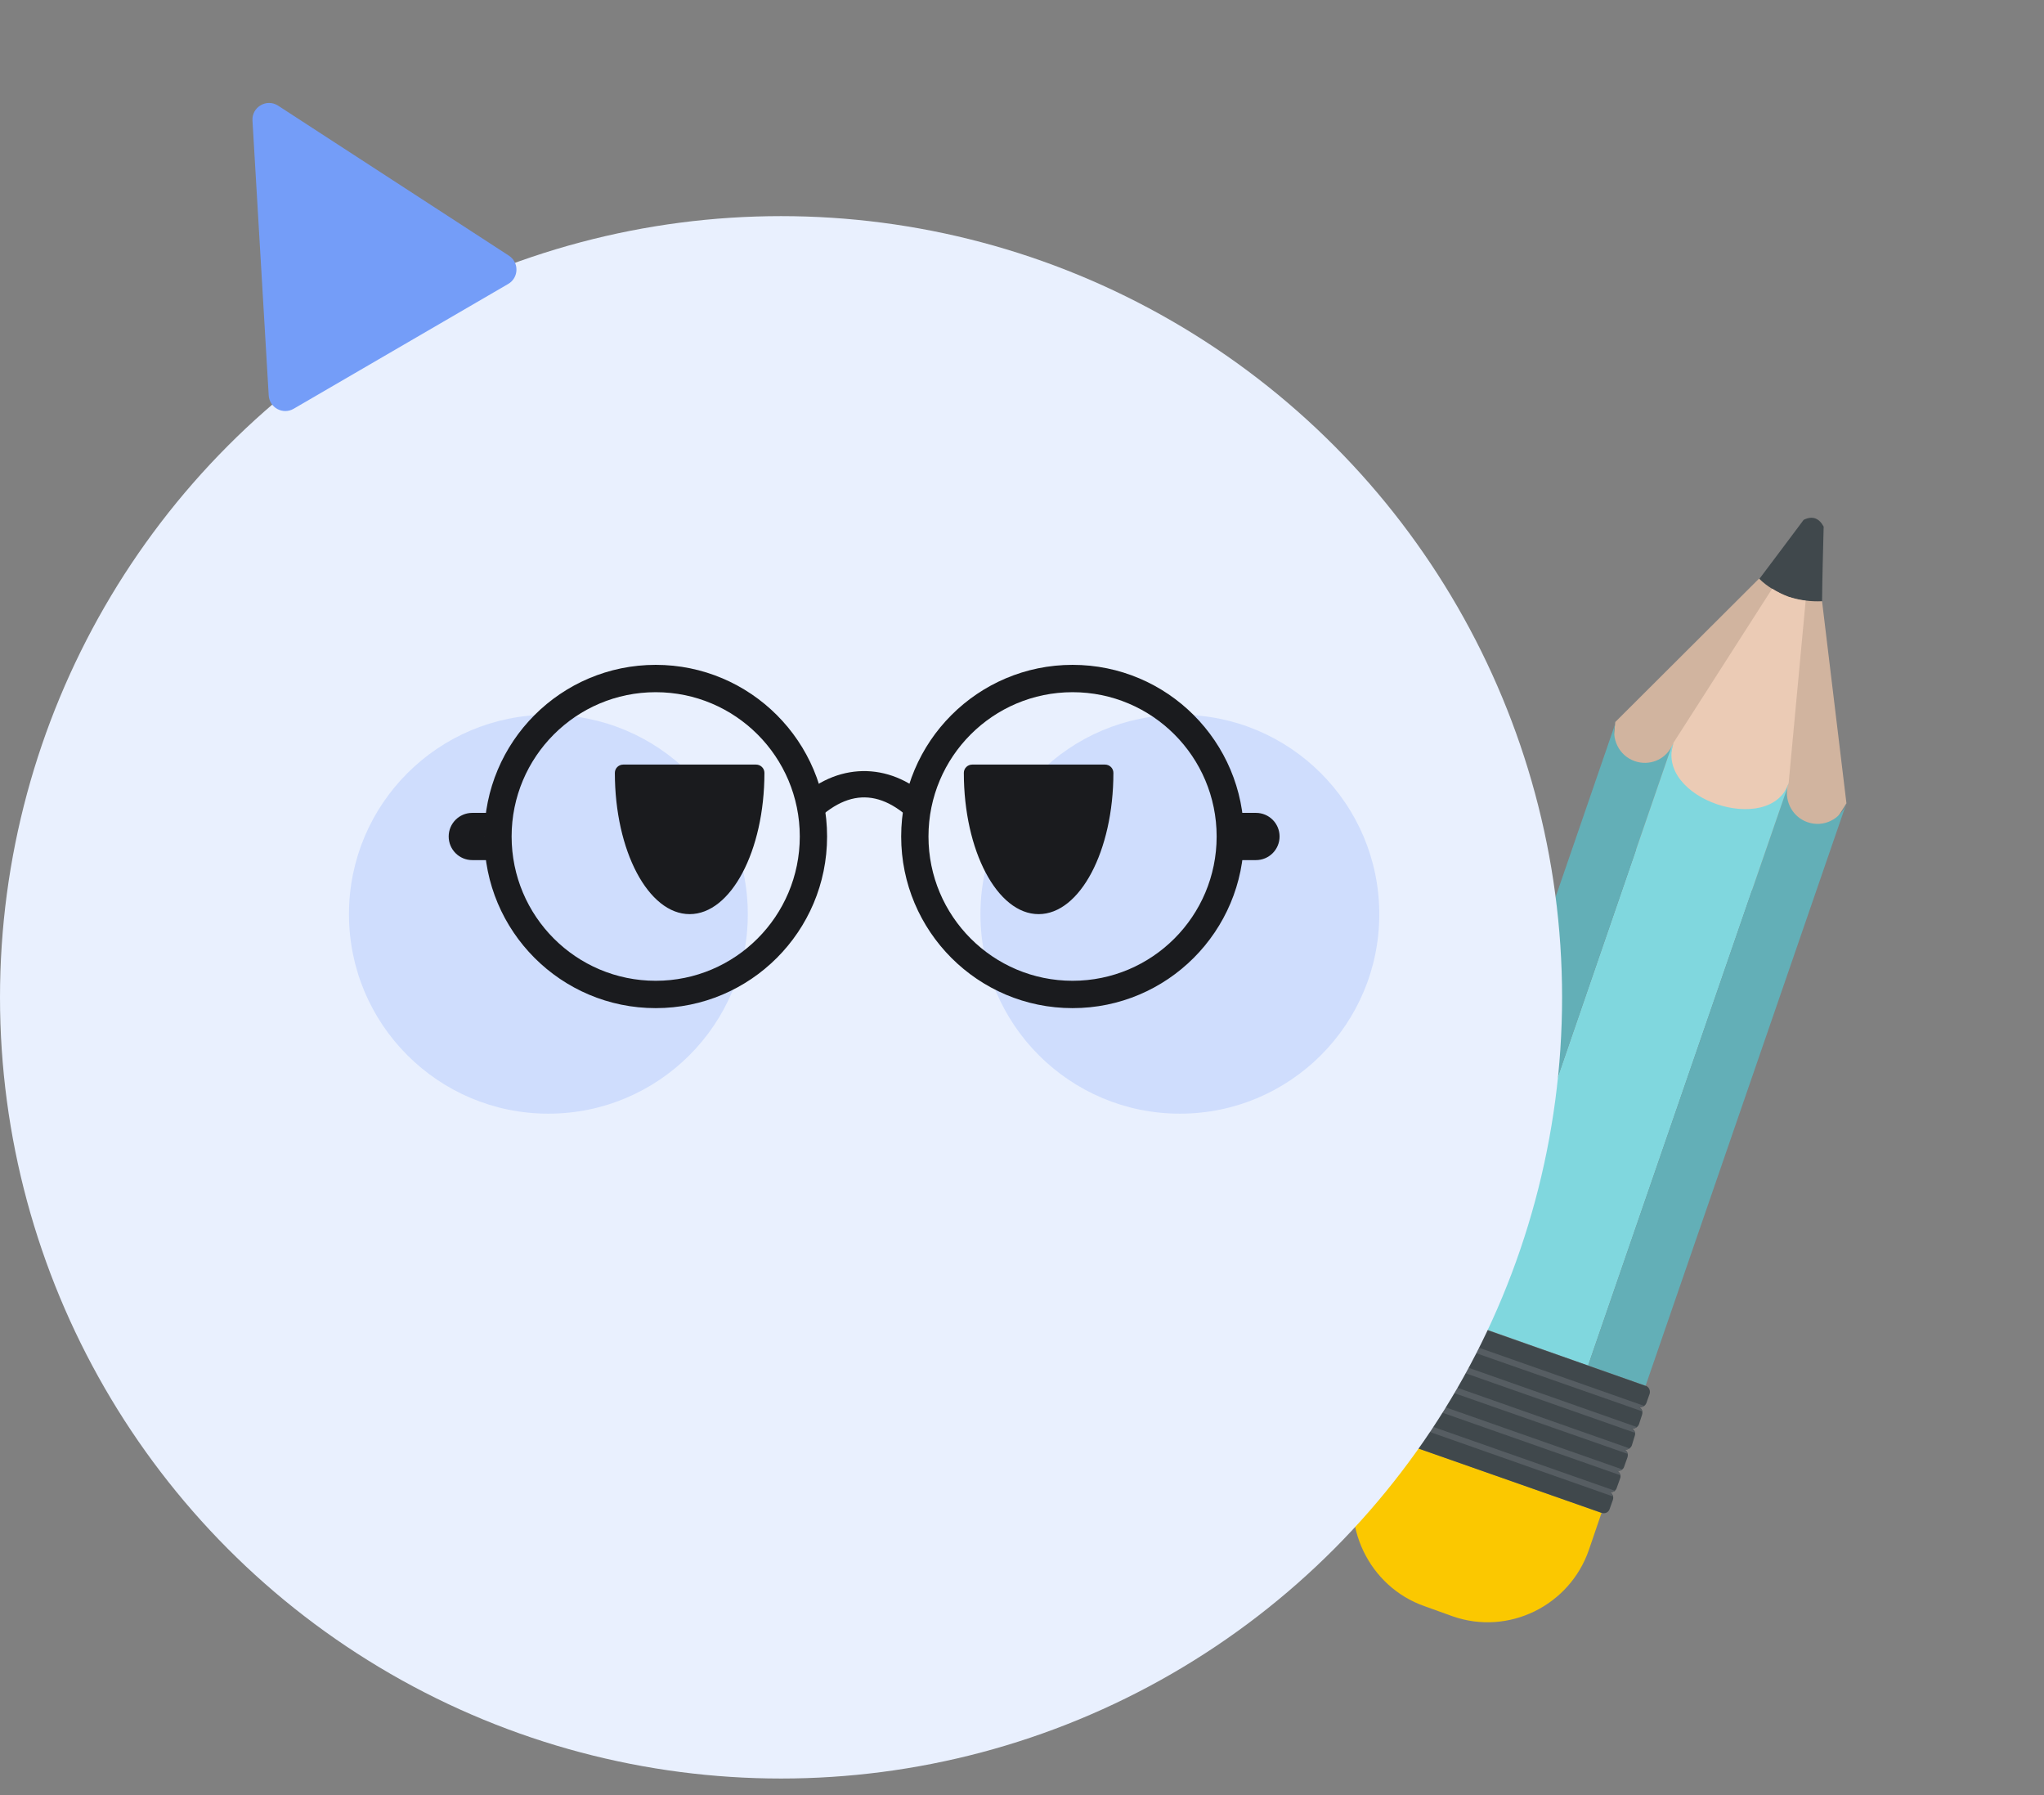 <svg width="123" height="108" viewBox="0 0 123 108" fill="none" xmlns="http://www.w3.org/2000/svg">
<rect x="0" y="0" width="123" height="108" fill="#808080" stroke="none"/>
<g clip-path="url(#clip0_1439_13189)">
<path fill-rule="evenodd" clip-rule="evenodd" d="M109.741 31.68C109.703 33.182 109.661 34.666 109.644 36.171C109.285 36.529 108.92 36.895 108.561 37.253C107.433 35.635 107.917 35.806 106.043 36.364C105.998 35.858 105.936 35.363 105.866 34.835C106.764 33.651 107.658 32.447 108.538 31.274C109.086 31.01 109.469 31.183 109.742 31.686V31.686L109.741 31.68Z" fill="#40484C"/>
<path fill-rule="evenodd" clip-rule="evenodd" d="M96.482 50.453L97.201 43.44L105.854 34.81C106.331 35.289 106.942 35.642 107.606 35.896C108.283 36.119 108.976 36.203 109.644 36.171L111.112 48.329L107.371 54.28L96.489 50.451L96.482 50.453Z" fill="#D1B49F"/>
<path fill-rule="evenodd" clip-rule="evenodd" d="M99.081 51.703L100.708 44.679L106.643 35.416C106.942 35.608 107.254 35.77 107.607 35.902C107.956 36.015 108.299 36.102 108.658 36.138L107.633 47.124L104.667 53.345L99.076 51.711L99.081 51.703Z" fill="#EBCBB5"/>
<path fill-rule="evenodd" clip-rule="evenodd" d="M87.418 97.244L85.725 96.635C82.374 95.462 80.597 91.74 81.754 88.373L82.515 86.146L96.375 91.019L95.614 93.246C94.451 96.615 90.769 98.416 87.418 97.244Z" fill="#FBC800"/>
<path fill-rule="evenodd" clip-rule="evenodd" d="M95.569 82.151L88.614 79.692L100.581 44.932C100.631 44.853 100.686 44.766 100.713 44.672C99.535 48.064 106.531 50.371 107.643 47.108C107.618 47.209 107.587 47.284 107.562 47.384L95.569 82.151Z" fill="#80D7DE"/>
<path fill-rule="evenodd" clip-rule="evenodd" d="M85.164 78.494L88.614 79.692L100.582 44.932C100.176 45.721 99.233 46.093 98.377 45.794C97.421 45.469 96.911 44.414 97.231 43.453L85.164 78.494Z" fill="#63AFB7"/>
<path fill-rule="evenodd" clip-rule="evenodd" d="M95.569 82.151L99.025 83.374L111.112 48.329C110.766 49.296 109.719 49.806 108.759 49.462C107.903 49.163 107.401 48.269 107.557 47.392L95.569 82.151Z" fill="#63AFB7"/>
<path fill-rule="evenodd" clip-rule="evenodd" d="M99.019 83.376L85.165 78.501C84.96 78.431 84.756 78.544 84.681 78.724L84.482 79.284C84.413 79.49 84.53 79.715 84.73 79.766C84.53 79.715 84.321 79.809 84.252 80.014L84.053 80.575C83.984 80.78 84.097 80.986 84.275 81.062C84.097 80.986 83.862 81.086 83.811 81.28L83.612 81.841C83.542 82.046 83.656 82.252 83.834 82.328C83.656 82.252 83.425 82.371 83.376 82.572L83.176 83.133C83.107 83.338 83.201 83.548 83.399 83.62C83.194 83.55 82.986 83.644 82.915 83.843L82.735 84.399C82.666 84.604 82.76 84.814 82.957 84.886C82.753 84.816 82.549 84.929 82.474 85.109L82.298 85.684C82.223 85.864 82.323 86.1 82.516 86.152L96.375 91.019C96.58 91.089 96.788 90.996 96.859 90.797L97.058 90.236C97.127 90.031 97.014 89.825 96.836 89.749C97.014 89.825 97.244 89.706 97.294 89.505L97.494 88.944C97.569 88.764 97.45 88.533 97.271 88.457C97.45 88.533 97.684 88.433 97.736 88.239L97.935 87.678C98.004 87.472 97.91 87.262 97.712 87.191C97.917 87.261 98.121 87.148 98.196 86.968L98.372 86.392C98.447 86.213 98.347 85.977 98.153 85.925C98.354 85.975 98.562 85.882 98.632 85.676L98.812 85.12C98.881 84.914 98.787 84.704 98.589 84.633C98.793 84.703 99.002 84.609 99.073 84.41L99.272 83.85C99.322 83.648 99.228 83.438 99.024 83.368L99.019 83.376Z" fill="#40484C"/>
<path fill-rule="evenodd" clip-rule="evenodd" d="M84.48 79.488C84.51 79.624 84.599 79.72 84.729 79.759C84.605 79.719 84.451 79.753 84.349 79.843L98.827 84.913C98.802 84.803 98.708 84.681 98.578 84.642C98.701 84.683 98.836 84.653 98.936 84.583L84.473 79.49L84.48 79.488ZM84.039 80.754C84.069 80.89 84.142 81.01 84.268 81.057C84.144 81.016 84.009 81.046 83.91 81.116L98.391 86.205C98.361 86.069 98.272 85.973 98.142 85.934C98.266 85.975 98.401 85.945 98.496 85.856L84.034 80.762L84.039 80.754ZM83.603 82.046C83.608 82.161 83.703 82.282 83.826 82.323C83.703 82.282 83.568 82.312 83.473 82.401L97.95 87.471C97.925 87.361 97.831 87.239 97.701 87.2C97.825 87.241 97.96 87.211 98.059 87.141L83.597 82.048L83.603 82.046ZM83.143 83.317C83.173 83.453 83.261 83.549 83.397 83.614C83.268 83.547 83.133 83.577 83.039 83.672L97.521 88.761C97.491 88.626 97.402 88.53 97.266 88.465C97.396 88.531 97.531 88.501 97.624 88.406L83.143 83.317V83.317ZM82.707 84.609C82.731 84.719 82.826 84.841 82.956 84.88C82.832 84.839 82.697 84.869 82.598 84.939L97.06 90.032C97.036 89.922 96.961 89.796 96.837 89.755C96.961 89.796 97.096 89.766 97.195 89.696L82.714 84.607L82.707 84.609Z" fill="#565D62"/>
</g>
<circle cx="47" cy="60.003" r="47" fill="#E9F0FE"/>
<circle cx="33" cy="55.003" r="12" fill="#CFDDFD"/>
<circle cx="71" cy="55.003" r="12" fill="#CFDDFD"/>
<path d="M15.193 7.255C15.145 6.436 16.049 5.911 16.736 6.358L30.623 15.381C31.248 15.787 31.226 16.709 30.581 17.084L17.671 24.593C17.027 24.968 16.214 24.532 16.17 23.788L15.193 7.255Z" fill="#749DF8"/>
<path fill-rule="evenodd" clip-rule="evenodd" d="M58.506 46C58.228 46 58 46.221 58 46.498V46.498C58 51.193 60.015 54.998 62.5 54.998C64.985 54.998 67 51.193 67 46.498V46.498C67 46.221 66.772 46 66.494 46H58.506Z" fill="#1A1B1E"/>
<path fill-rule="evenodd" clip-rule="evenodd" d="M37.506 46C37.228 46 37 46.221 37 46.498V46.498C37 51.193 39.015 54.998 41.5 54.998C43.985 54.998 46 51.193 46 46.498V46.498C46 46.221 45.772 46 45.494 46H37.506Z" fill="#1A1B1E"/>
<path fill-rule="evenodd" clip-rule="evenodd" d="M49.771 50.326C49.771 56.03 45.154 60.653 39.458 60.653C33.762 60.653 29.144 56.03 29.144 50.326C29.144 44.623 33.762 40 39.458 40C45.154 40 49.771 44.623 49.771 50.326ZM48.128 50.326C48.128 55.121 44.246 59.008 39.458 59.008C34.669 59.008 30.787 55.121 30.787 50.326C30.787 45.532 34.669 41.645 39.458 41.645C44.246 41.645 48.128 45.532 48.128 50.326Z" fill="#1A1B1E"/>
<path fill-rule="evenodd" clip-rule="evenodd" d="M74.856 50.326C74.856 56.03 70.238 60.653 64.542 60.653C58.846 60.653 54.229 56.03 54.229 50.326C54.229 44.623 58.846 40 64.542 40C70.238 40 74.856 44.623 74.856 50.326ZM73.213 50.326C73.213 55.121 69.331 59.008 64.543 59.008C59.754 59.008 55.872 55.121 55.872 50.326C55.872 45.532 59.754 41.645 64.543 41.645C69.331 41.645 73.213 45.532 73.213 50.326Z" fill="#1A1B1E"/>
<path fill-rule="evenodd" clip-rule="evenodd" d="M30.382 48.921C29.698 49.023 29.174 49.613 29.174 50.326C29.174 51.039 29.698 51.63 30.382 51.732C30.313 51.742 30.242 51.747 30.171 51.747H28.419C27.635 51.747 27 51.111 27 50.326C27 49.541 27.636 48.906 28.419 48.906H30.171C30.242 48.906 30.313 48.911 30.382 48.921Z" fill="#1A1B1E"/>
<path fill-rule="evenodd" clip-rule="evenodd" d="M73.196 51.598C73.662 51.365 73.981 50.883 73.981 50.326C73.981 49.77 73.662 49.288 73.196 49.055C73.387 48.959 73.602 48.906 73.83 48.906H75.581C76.365 48.906 77 49.542 77 50.326C77 51.111 76.365 51.747 75.581 51.747H73.83C73.602 51.747 73.387 51.694 73.196 51.598Z" fill="#1A1B1E"/>
<path fill-rule="evenodd" clip-rule="evenodd" d="M55.588 50.124C53.343 47.464 51.167 47.273 48.932 49.551L48.338 48.194C48.299 48.104 48.252 48.02 48.197 47.943C50.588 45.789 53.759 45.878 56.085 48.21C56.084 48.214 56.083 48.217 56.082 48.221L55.628 49.913C55.609 49.983 55.596 50.054 55.588 50.124Z" fill="#1A1B1E"/>
<defs>
<clipPath id="clip0_1439_13189">
<rect width="40.552" height="60.828" fill="white" transform="translate(122.759 90.385) rotate(167.497)"/>
</clipPath>
</defs>
</svg>
